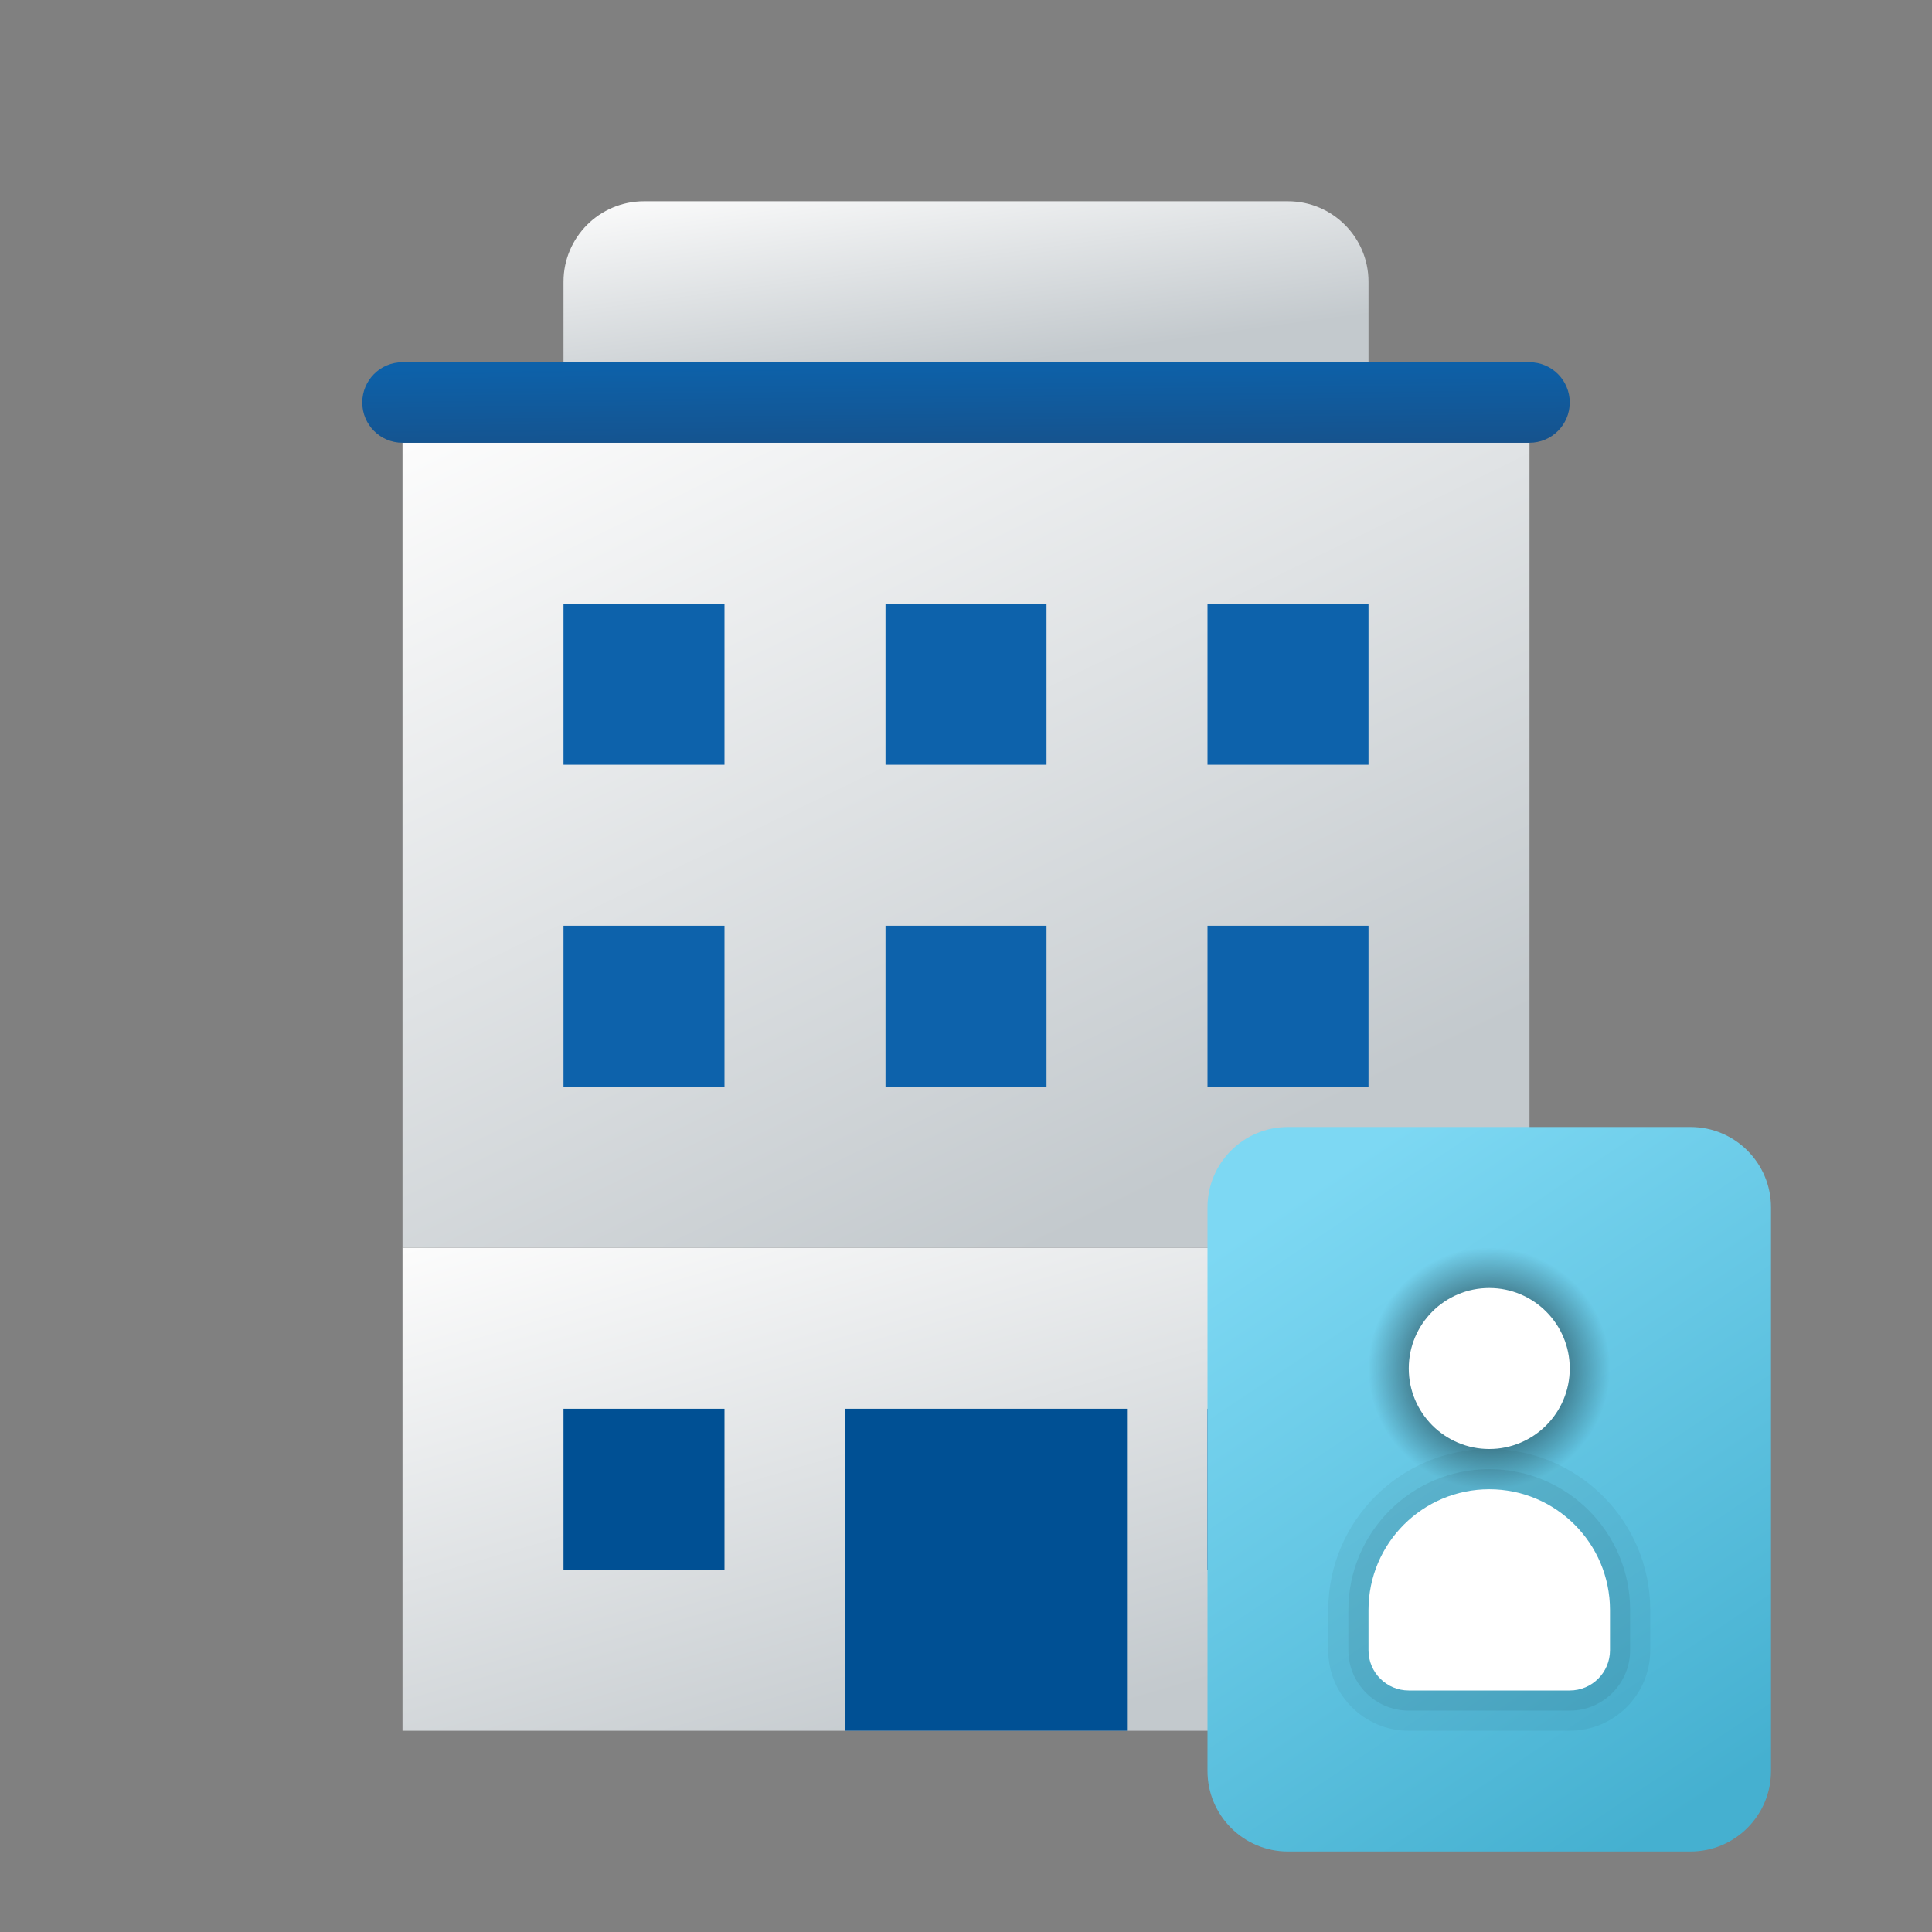 <svg width="24" height="24" viewBox="0 0 24 24" fill="none" xmlns="http://www.w3.org/2000/svg">
<rect x="0" y="0" width="24" height="24" fill="#808080" stroke="none"/>
<g id="contact-us">
<path id="Vector" d="M19 15.5H5V21.5H19V15.5Z" fill="url(#paint0_linear_206_5789)"/>
<path id="Vector_2" d="M7 4.5H17V3.5C17 2.948 16.552 2.5 16 2.5H8C7.448 2.5 7 2.948 7 3.5V4.5Z" fill="url(#paint1_linear_206_5789)"/>
<path id="Vector_3" d="M5 5.5V15.5H19V5.5H5Z" fill="url(#paint2_linear_206_5789)"/>
<path id="Vector_4" d="M17 17.5H15V19.5H17V17.5Z" fill="#005094"/>
<path id="Vector_5" d="M14 17.5H10.5V21.5H14V17.5Z" fill="#005094"/>
<path id="Vector_6" d="M17 11.5H15V13.5H17V11.5Z" fill="#0D62AB"/>
<path id="Vector_7" d="M13 11.5H11V13.5H13V11.5Z" fill="#0D62AB"/>
<path id="Vector_8" d="M9 7.5H7V9.5H9V7.5Z" fill="#0D62AB"/>
<path id="Vector_9" d="M9 11.5H7V13.5H9V11.5Z" fill="#0D62AB"/>
<path id="Vector_10" d="M9 17.5H7V19.5H9V17.5Z" fill="#005094"/>
<path id="Vector_11" d="M13 7.5H11V9.5H13V7.5Z" fill="#0D62AB"/>
<path id="Vector_12" d="M17 7.5H15V9.5H17V7.5Z" fill="#0D62AB"/>
<path id="Vector_13" d="M19 5.5H5C4.723 5.5 4.5 5.276 4.5 5C4.5 4.724 4.723 4.5 5 4.5H19C19.276 4.5 19.5 4.724 19.5 5C19.5 5.276 19.276 5.5 19 5.5Z" fill="url(#paint3_linear_206_5789)"/>
<path id="Vector_14" d="M22 22V15C22 14.447 21.552 14 21 14H16C15.447 14 15 14.447 15 15V22C15 22.552 15.447 23 16 23H21C21.552 23 22 22.552 22 22Z" fill="url(#paint4_linear_206_5789)"/>
<path id="Vector_15" opacity="0.05" d="M18.5 18C17.397 18 16.5 18.897 16.5 20V20.5C16.5 21.052 16.948 21.5 17.5 21.5H19.5C20.052 21.5 20.5 21.052 20.5 20.5V20C20.5 18.897 19.603 18 18.5 18Z" fill="black"/>
<path id="Vector_16" opacity="0.07" d="M18.5 18.25C17.535 18.25 16.75 19.035 16.75 20V20.5C16.75 20.913 17.087 21.25 17.5 21.25H19.5C19.913 21.25 20.25 20.913 20.25 20.5V20C20.25 19.035 19.465 18.25 18.5 18.25Z" fill="black"/>
<path id="Vector_17" d="M18.5 18.5C19.328 18.5 20 17.828 20 17C20 16.172 19.328 15.5 18.5 15.5C17.672 15.5 17 16.172 17 17C17 17.828 17.672 18.5 18.5 18.5Z" fill="url(#paint5_radial_206_5789)"/>
<path id="Vector_18" d="M18.5 18.5C17.672 18.5 17 19.172 17 20V20.5C17 20.776 17.224 21 17.5 21H19.5C19.776 21 20 20.776 20 20.5V20C20 19.172 19.328 18.5 18.5 18.5Z" fill="white"/>
<path id="Vector_19" d="M18.5 18C19.052 18 19.5 17.552 19.5 17C19.5 16.448 19.052 16 18.5 16C17.948 16 17.5 16.448 17.5 17C17.5 17.552 17.948 18 18.5 18Z" fill="white"/>
</g>
<defs>
<linearGradient id="paint0_linear_206_5789" x1="8.102" y1="14.606" x2="10.453" y2="22.661" gradientUnits="userSpaceOnUse">
<stop stop-color="#FCFCFC"/>
<stop offset="0.95" stop-color="#C3C9CD"/>
</linearGradient>
<linearGradient id="paint1_linear_206_5789" x1="9.215" y1="2.202" x2="9.605" y2="5.063" gradientUnits="userSpaceOnUse">
<stop stop-color="#FCFCFC"/>
<stop offset="0.95" stop-color="#C3C9CD"/>
</linearGradient>
<linearGradient id="paint2_linear_206_5789" x1="8.102" y1="4.01" x2="13.833" y2="15.79" gradientUnits="userSpaceOnUse">
<stop stop-color="#FCFCFC"/>
<stop offset="0.95" stop-color="#C3C9CD"/>
</linearGradient>
<linearGradient id="paint3_linear_206_5789" x1="9.707" y1="4.544" x2="9.718" y2="5.633" gradientUnits="userSpaceOnUse">
<stop stop-color="#0D61A9"/>
<stop offset="1" stop-color="#16528C"/>
</linearGradient>
<linearGradient id="paint4_linear_206_5789" x1="17.207" y1="14.138" x2="22.233" y2="21.675" gradientUnits="userSpaceOnUse">
<stop stop-color="#7DD8F3"/>
<stop offset="1" stop-color="#45B0D0"/>
</linearGradient>
<radialGradient id="paint5_radial_206_5789" cx="0" cy="0" r="1" gradientUnits="userSpaceOnUse" gradientTransform="translate(18.499 16.999) scale(1.5)">
<stop/>
<stop offset="1" stop-opacity="0"/>
</radialGradient>
</defs>
</svg>
